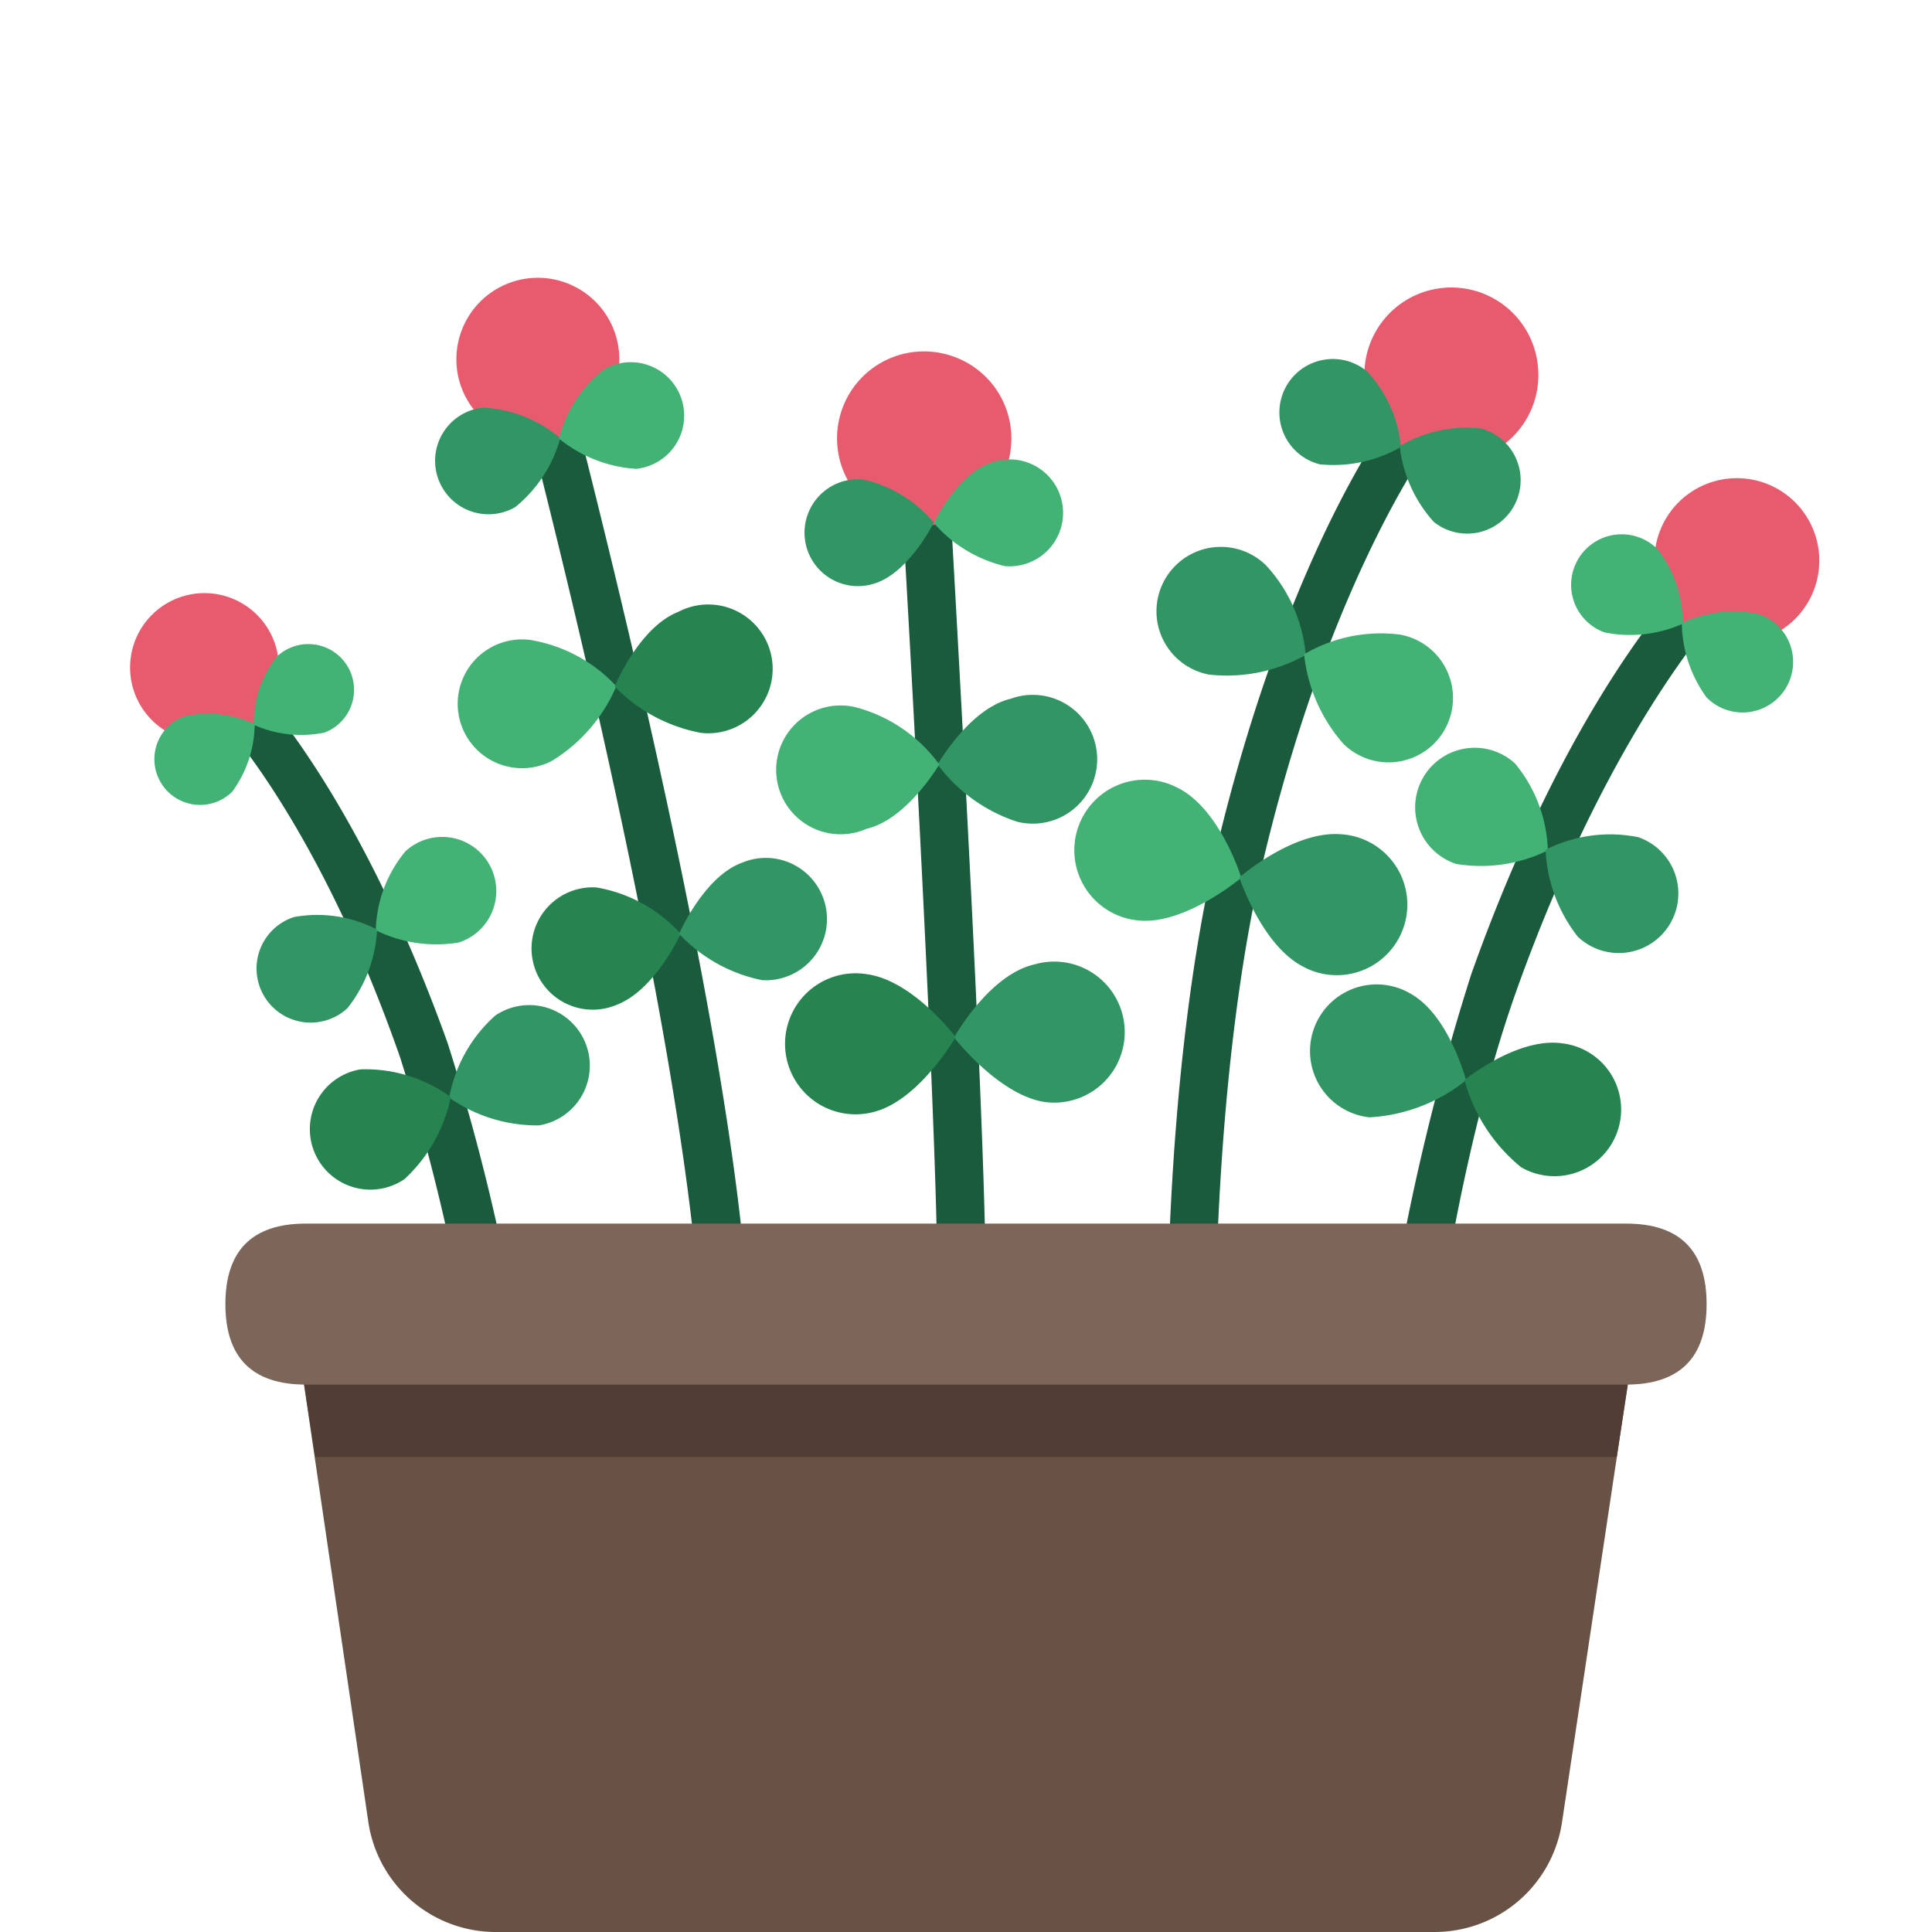 <?xml version="1.0" standalone="no"?><!DOCTYPE svg PUBLIC "-//W3C//DTD SVG 1.1//EN" "http://www.w3.org/Graphics/SVG/1.1/DTD/svg11.dtd"><svg t="1643266658058" class="icon" viewBox="0 0 1024 1024" version="1.1" xmlns="http://www.w3.org/2000/svg" p-id="8408" xmlns:xlink="http://www.w3.org/1999/xlink" width="64" height="64"><defs><style type="text/css">@font-face { font-family: "Leelawadee UI Web"; src: url("https://static2.sharepointonline.com/files/fabric/assets/fonts/leelawadeeui-thai/leelawadeeui-light.woff2") format("woff2"), url("https://static2.sharepointonline.com/files/fabric/assets/fonts/leelawadeeui-thai/leelawadeeui-light.woff") format("woff"); font-weight: 100; font-style: normal; font-display: swap; }
@font-face { font-family: "Leelawadee UI Web"; src: url("https://static2.sharepointonline.com/files/fabric/assets/fonts/leelawadeeui-thai/leelawadeeui-semilight.woff2") format("woff2"), url("https://static2.sharepointonline.com/files/fabric/assets/fonts/leelawadeeui-thai/leelawadeeui-semilight.woff") format("woff"); font-weight: 300; font-style: normal; font-display: swap; }
@font-face { font-family: "Leelawadee UI Web"; src: url("https://static2.sharepointonline.com/files/fabric/assets/fonts/leelawadeeui-thai/leelawadeeui-regular.woff2") format("woff2"), url("https://static2.sharepointonline.com/files/fabric/assets/fonts/leelawadeeui-thai/leelawadeeui-regular.woff") format("woff"); font-weight: 400; font-style: normal; font-display: swap; }
@font-face { font-family: "Leelawadee UI Web"; src: url("https://static2.sharepointonline.com/files/fabric/assets/fonts/leelawadeeui-thai/leelawadeeui-semibold.woff2") format("woff2"), url("https://static2.sharepointonline.com/files/fabric/assets/fonts/leelawadeeui-thai/leelawadeeui-semibold.woff") format("woff"); font-weight: 600; font-style: normal; font-display: swap; }
@font-face { font-family: "Leelawadee UI Web"; src: url("https://static2.sharepointonline.com/files/fabric/assets/fonts/leelawadeeui-thai/leelawadeeui-bold.woff2") format("woff2"), url("https://static2.sharepointonline.com/files/fabric/assets/fonts/leelawadeeui-thai/leelawadeeui-bold.woff") format("woff"); font-weight: 700; font-style: normal; font-display: swap; }
@font-face { font-family: "Segoe UI Web (Arabic)"; src: url("https://static2.sharepointonline.com/files/fabric/assets/fonts/segoeui-arabic/segoeui-light.woff2") format("woff2"), url("https://static2.sharepointonline.com/files/fabric/assets/fonts/segoeui-arabic/segoeui-light.woff") format("woff"); font-weight: 100; font-style: normal; font-display: swap; }
@font-face { font-family: "Segoe UI Web (Arabic)"; src: url("https://static2.sharepointonline.com/files/fabric/assets/fonts/segoeui-arabic/segoeui-semilight.woff2") format("woff2"), url("https://static2.sharepointonline.com/files/fabric/assets/fonts/segoeui-arabic/segoeui-semilight.woff") format("woff"); font-weight: 300; font-style: normal; font-display: swap; }
@font-face { font-family: "Segoe UI Web (Arabic)"; src: url("https://static2.sharepointonline.com/files/fabric/assets/fonts/segoeui-arabic/segoeui-regular.woff2") format("woff2"), url("https://static2.sharepointonline.com/files/fabric/assets/fonts/segoeui-arabic/segoeui-regular.woff") format("woff"); font-weight: 400; font-style: normal; font-display: swap; }
@font-face { font-family: "Segoe UI Web (Arabic)"; src: url("https://static2.sharepointonline.com/files/fabric/assets/fonts/segoeui-arabic/segoeui-semibold.woff2") format("woff2"), url("https://static2.sharepointonline.com/files/fabric/assets/fonts/segoeui-arabic/segoeui-semibold.woff") format("woff"); font-weight: 600; font-style: normal; font-display: swap; }
@font-face { font-family: "Segoe UI Web (Arabic)"; src: url("https://static2.sharepointonline.com/files/fabric/assets/fonts/segoeui-arabic/segoeui-bold.woff2") format("woff2"), url("https://static2.sharepointonline.com/files/fabric/assets/fonts/segoeui-arabic/segoeui-bold.woff") format("woff"); font-weight: 700; font-style: normal; font-display: swap; }
@font-face { font-family: "Segoe UI Web (Cyrillic)"; src: url("https://static2.sharepointonline.com/files/fabric/assets/fonts/segoeui-cyrillic/segoeui-light.woff2") format("woff2"), url("https://static2.sharepointonline.com/files/fabric/assets/fonts/segoeui-cyrillic/segoeui-light.woff") format("woff"); font-weight: 100; font-style: normal; font-display: swap; }
@font-face { font-family: "Segoe UI Web (Cyrillic)"; src: url("https://static2.sharepointonline.com/files/fabric/assets/fonts/segoeui-cyrillic/segoeui-semilight.woff2") format("woff2"), url("https://static2.sharepointonline.com/files/fabric/assets/fonts/segoeui-cyrillic/segoeui-semilight.woff") format("woff"); font-weight: 300; font-style: normal; font-display: swap; }
@font-face { font-family: "Segoe UI Web (Cyrillic)"; src: url("https://static2.sharepointonline.com/files/fabric/assets/fonts/segoeui-cyrillic/segoeui-regular.woff2") format("woff2"), url("https://static2.sharepointonline.com/files/fabric/assets/fonts/segoeui-cyrillic/segoeui-regular.woff") format("woff"); font-weight: 400; font-style: normal; font-display: swap; }
@font-face { font-family: "Segoe UI Web (Cyrillic)"; src: url("https://static2.sharepointonline.com/files/fabric/assets/fonts/segoeui-cyrillic/segoeui-semibold.woff2") format("woff2"), url("https://static2.sharepointonline.com/files/fabric/assets/fonts/segoeui-cyrillic/segoeui-semibold.woff") format("woff"); font-weight: 600; font-style: normal; font-display: swap; }
@font-face { font-family: "Segoe UI Web (Cyrillic)"; src: url("https://static2.sharepointonline.com/files/fabric/assets/fonts/segoeui-cyrillic/segoeui-bold.woff2") format("woff2"), url("https://static2.sharepointonline.com/files/fabric/assets/fonts/segoeui-cyrillic/segoeui-bold.woff") format("woff"); font-weight: 700; font-style: normal; font-display: swap; }
@font-face { font-family: "Segoe UI Web (East European)"; src: url("https://static2.sharepointonline.com/files/fabric/assets/fonts/segoeui-easteuropean/segoeui-light.woff2") format("woff2"), url("https://static2.sharepointonline.com/files/fabric/assets/fonts/segoeui-easteuropean/segoeui-light.woff") format("woff"); font-weight: 100; font-style: normal; font-display: swap; }
@font-face { font-family: "Segoe UI Web (East European)"; src: url("https://static2.sharepointonline.com/files/fabric/assets/fonts/segoeui-easteuropean/segoeui-semilight.woff2") format("woff2"), url("https://static2.sharepointonline.com/files/fabric/assets/fonts/segoeui-easteuropean/segoeui-semilight.woff") format("woff"); font-weight: 300; font-style: normal; font-display: swap; }
@font-face { font-family: "Segoe UI Web (East European)"; src: url("https://static2.sharepointonline.com/files/fabric/assets/fonts/segoeui-easteuropean/segoeui-regular.woff2") format("woff2"), url("https://static2.sharepointonline.com/files/fabric/assets/fonts/segoeui-easteuropean/segoeui-regular.woff") format("woff"); font-weight: 400; font-style: normal; font-display: swap; }
@font-face { font-family: "Segoe UI Web (East European)"; src: url("https://static2.sharepointonline.com/files/fabric/assets/fonts/segoeui-easteuropean/segoeui-semibold.woff2") format("woff2"), url("https://static2.sharepointonline.com/files/fabric/assets/fonts/segoeui-easteuropean/segoeui-semibold.woff") format("woff"); font-weight: 600; font-style: normal; font-display: swap; }
@font-face { font-family: "Segoe UI Web (East European)"; src: url("https://static2.sharepointonline.com/files/fabric/assets/fonts/segoeui-easteuropean/segoeui-bold.woff2") format("woff2"), url("https://static2.sharepointonline.com/files/fabric/assets/fonts/segoeui-easteuropean/segoeui-bold.woff") format("woff"); font-weight: 700; font-style: normal; font-display: swap; }
@font-face { font-family: "Segoe UI Web (Greek)"; src: url("https://static2.sharepointonline.com/files/fabric/assets/fonts/segoeui-greek/segoeui-light.woff2") format("woff2"), url("https://static2.sharepointonline.com/files/fabric/assets/fonts/segoeui-greek/segoeui-light.woff") format("woff"); font-weight: 100; font-style: normal; font-display: swap; }
@font-face { font-family: "Segoe UI Web (Greek)"; src: url("https://static2.sharepointonline.com/files/fabric/assets/fonts/segoeui-greek/segoeui-semilight.woff2") format("woff2"), url("https://static2.sharepointonline.com/files/fabric/assets/fonts/segoeui-greek/segoeui-semilight.woff") format("woff"); font-weight: 300; font-style: normal; font-display: swap; }
@font-face { font-family: "Segoe UI Web (Greek)"; src: url("https://static2.sharepointonline.com/files/fabric/assets/fonts/segoeui-greek/segoeui-regular.woff2") format("woff2"), url("https://static2.sharepointonline.com/files/fabric/assets/fonts/segoeui-greek/segoeui-regular.woff") format("woff"); font-weight: 400; font-style: normal; font-display: swap; }
@font-face { font-family: "Segoe UI Web (Greek)"; src: url("https://static2.sharepointonline.com/files/fabric/assets/fonts/segoeui-greek/segoeui-semibold.woff2") format("woff2"), url("https://static2.sharepointonline.com/files/fabric/assets/fonts/segoeui-greek/segoeui-semibold.woff") format("woff"); font-weight: 600; font-style: normal; font-display: swap; }
@font-face { font-family: "Segoe UI Web (Greek)"; src: url("https://static2.sharepointonline.com/files/fabric/assets/fonts/segoeui-greek/segoeui-bold.woff2") format("woff2"), url("https://static2.sharepointonline.com/files/fabric/assets/fonts/segoeui-greek/segoeui-bold.woff") format("woff"); font-weight: 700; font-style: normal; font-display: swap; }
@font-face { font-family: "Segoe UI Web (Hebrew)"; src: url("https://static2.sharepointonline.com/files/fabric/assets/fonts/segoeui-hebrew/segoeui-light.woff2") format("woff2"), url("https://static2.sharepointonline.com/files/fabric/assets/fonts/segoeui-hebrew/segoeui-light.woff") format("woff"); font-weight: 100; font-style: normal; font-display: swap; }
@font-face { font-family: "Segoe UI Web (Hebrew)"; src: url("https://static2.sharepointonline.com/files/fabric/assets/fonts/segoeui-hebrew/segoeui-semilight.woff2") format("woff2"), url("https://static2.sharepointonline.com/files/fabric/assets/fonts/segoeui-hebrew/segoeui-semilight.woff") format("woff"); font-weight: 300; font-style: normal; font-display: swap; }
@font-face { font-family: "Segoe UI Web (Hebrew)"; src: url("https://static2.sharepointonline.com/files/fabric/assets/fonts/segoeui-hebrew/segoeui-regular.woff2") format("woff2"), url("https://static2.sharepointonline.com/files/fabric/assets/fonts/segoeui-hebrew/segoeui-regular.woff") format("woff"); font-weight: 400; font-style: normal; font-display: swap; }
@font-face { font-family: "Segoe UI Web (Hebrew)"; src: url("https://static2.sharepointonline.com/files/fabric/assets/fonts/segoeui-hebrew/segoeui-semibold.woff2") format("woff2"), url("https://static2.sharepointonline.com/files/fabric/assets/fonts/segoeui-hebrew/segoeui-semibold.woff") format("woff"); font-weight: 600; font-style: normal; font-display: swap; }
@font-face { font-family: "Segoe UI Web (Hebrew)"; src: url("https://static2.sharepointonline.com/files/fabric/assets/fonts/segoeui-hebrew/segoeui-bold.woff2") format("woff2"), url("https://static2.sharepointonline.com/files/fabric/assets/fonts/segoeui-hebrew/segoeui-bold.woff") format("woff"); font-weight: 700; font-style: normal; font-display: swap; }
@font-face { font-family: "Segoe UI Web (Vietnamese)"; src: url("https://static2.sharepointonline.com/files/fabric/assets/fonts/segoeui-vietnamese/segoeui-light.woff2") format("woff2"), url("https://static2.sharepointonline.com/files/fabric/assets/fonts/segoeui-vietnamese/segoeui-light.woff") format("woff"); font-weight: 100; font-style: normal; font-display: swap; }
@font-face { font-family: "Segoe UI Web (Vietnamese)"; src: url("https://static2.sharepointonline.com/files/fabric/assets/fonts/segoeui-vietnamese/segoeui-semilight.woff2") format("woff2"), url("https://static2.sharepointonline.com/files/fabric/assets/fonts/segoeui-vietnamese/segoeui-semilight.woff") format("woff"); font-weight: 300; font-style: normal; font-display: swap; }
@font-face { font-family: "Segoe UI Web (Vietnamese)"; src: url("https://static2.sharepointonline.com/files/fabric/assets/fonts/segoeui-vietnamese/segoeui-regular.woff2") format("woff2"), url("https://static2.sharepointonline.com/files/fabric/assets/fonts/segoeui-vietnamese/segoeui-regular.woff") format("woff"); font-weight: 400; font-style: normal; font-display: swap; }
@font-face { font-family: "Segoe UI Web (Vietnamese)"; src: url("https://static2.sharepointonline.com/files/fabric/assets/fonts/segoeui-vietnamese/segoeui-semibold.woff2") format("woff2"), url("https://static2.sharepointonline.com/files/fabric/assets/fonts/segoeui-vietnamese/segoeui-semibold.woff") format("woff"); font-weight: 600; font-style: normal; font-display: swap; }
@font-face { font-family: "Segoe UI Web (Vietnamese)"; src: url("https://static2.sharepointonline.com/files/fabric/assets/fonts/segoeui-vietnamese/segoeui-bold.woff2") format("woff2"), url("https://static2.sharepointonline.com/files/fabric/assets/fonts/segoeui-vietnamese/segoeui-bold.woff") format("woff"); font-weight: 700; font-style: normal; font-display: swap; }
@font-face { font-family: "Segoe UI Web (West European)"; src: local("Segoe UI Light"), url("https://static2.sharepointonline.com/files/fabric/assets/fonts/segoeui-westeuropean/segoeui-light.woff2") format("woff2"), url("https://static2.sharepointonline.com/files/fabric/assets/fonts/segoeui-westeuropean/segoeui-light.woff") format("woff"); font-weight: 100; font-style: normal; font-display: swap; }
@font-face { font-family: "Segoe UI Web (West European)"; src: local("Segoe UI SemiLight"), url("https://static2.sharepointonline.com/files/fabric/assets/fonts/segoeui-westeuropean/segoeui-semilight.woff2") format("woff2"), url("https://static2.sharepointonline.com/files/fabric/assets/fonts/segoeui-westeuropean/segoeui-semilight.woff") format("woff"); font-weight: 300; font-style: normal; font-display: swap; }
@font-face { font-family: "Segoe UI Web (West European)"; src: local("Segoe UI"), url("https://static2.sharepointonline.com/files/fabric/assets/fonts/segoeui-westeuropean/segoeui-regular.woff2") format("woff2"), url("https://static2.sharepointonline.com/files/fabric/assets/fonts/segoeui-westeuropean/segoeui-regular.woff") format("woff"); font-weight: 400; font-style: normal; font-display: swap; }
@font-face { font-family: "Segoe UI Web (West European)"; src: local("Segoe UI SemiBold"), url("https://static2.sharepointonline.com/files/fabric/assets/fonts/segoeui-westeuropean/segoeui-semibold.woff2") format("woff2"), url("https://static2.sharepointonline.com/files/fabric/assets/fonts/segoeui-westeuropean/segoeui-semibold.woff") format("woff"); font-weight: 600; font-style: normal; font-display: swap; }
@font-face { font-family: "Segoe UI Web (West European)"; src: local("Segoe UI Bold"), url("https://static2.sharepointonline.com/files/fabric/assets/fonts/segoeui-westeuropean/segoeui-bold.woff2") format("woff2"), url("https://static2.sharepointonline.com/files/fabric/assets/fonts/segoeui-westeuropean/segoeui-bold.woff") format("woff"); font-weight: 700; font-style: normal; font-display: swap; }
@font-face { src: url("https://static2.sharepointonline.com/files/fabric/assets/fonts/selawik/selawik-light.woff2") format("woff2"), url("https://static2.sharepointonline.com/files/fabric/assets/fonts/selawik/selawik-light.woff") format("woff"); font-weight: 100; font-style: normal; font-display: swap; }
@font-face { src: url("https://static2.sharepointonline.com/files/fabric/assets/fonts/selawik/selawik-semilight.woff2") format("woff2"), url("https://static2.sharepointonline.com/files/fabric/assets/fonts/selawik/selawik-semilight.woff") format("woff"); font-weight: 300; font-style: normal; font-display: swap; }
@font-face { src: url("https://static2.sharepointonline.com/files/fabric/assets/fonts/selawik/selawik-regular.woff2") format("woff2"), url("https://static2.sharepointonline.com/files/fabric/assets/fonts/selawik/selawik-regular.woff") format("woff"); font-weight: 400; font-style: normal; font-display: swap; }
@font-face { src: url("https://static2.sharepointonline.com/files/fabric/assets/fonts/selawik/selawik-semibold.woff2") format("woff2"), url("https://static2.sharepointonline.com/files/fabric/assets/fonts/selawik/selawik-semibold.woff") format("woff"); font-weight: 600; font-style: normal; font-display: swap; }
@font-face { src: url("https://static2.sharepointonline.com/files/fabric/assets/fonts/selawik/selawik-bold.woff2") format("woff2"), url("https://static2.sharepointonline.com/files/fabric/assets/fonts/selawik/selawik-bold.woff") format("woff"); font-weight: 700; font-style: normal; font-display: swap; }
@font-face { font-family: "Segoe UI Web (Armenian)"; src: url("https://static2.sharepointonline.com/files/fabric/assets/fonts/segoeui-armenian/segoeui-light.woff2") format("woff2"), url("https://static2.sharepointonline.com/files/fabric/assets/fonts/segoeui-armenian/segoeui-light.woff") format("woff"); font-weight: 100; font-style: normal; font-display: swap; }
@font-face { font-family: "Segoe UI Web (Armenian)"; src: url("https://static2.sharepointonline.com/files/fabric/assets/fonts/segoeui-armenian/segoeui-semilight.woff2") format("woff2"), url("https://static2.sharepointonline.com/files/fabric/assets/fonts/segoeui-armenian/segoeui-semilight.woff") format("woff"); font-weight: 300; font-style: normal; font-display: swap; }
@font-face { font-family: "Segoe UI Web (Armenian)"; src: url("https://static2.sharepointonline.com/files/fabric/assets/fonts/segoeui-armenian/segoeui-regular.woff2") format("woff2"), url("https://static2.sharepointonline.com/files/fabric/assets/fonts/segoeui-armenian/segoeui-regular.woff") format("woff"); font-weight: 400; font-style: normal; font-display: swap; }
@font-face { font-family: "Segoe UI Web (Armenian)"; src: url("https://static2.sharepointonline.com/files/fabric/assets/fonts/segoeui-armenian/segoeui-semibold.woff2") format("woff2"), url("https://static2.sharepointonline.com/files/fabric/assets/fonts/segoeui-armenian/segoeui-semibold.woff") format("woff"); font-weight: 600; font-style: normal; font-display: swap; }
@font-face { font-family: "Segoe UI Web (Armenian)"; src: url("https://static2.sharepointonline.com/files/fabric/assets/fonts/segoeui-armenian/segoeui-bold.woff2") format("woff2"), url("https://static2.sharepointonline.com/files/fabric/assets/fonts/segoeui-armenian/segoeui-bold.woff") format("woff"); font-weight: 700; font-style: normal; font-display: swap; }
@font-face { font-family: "Segoe UI Web (Georgian)"; src: url("https://static2.sharepointonline.com/files/fabric/assets/fonts/segoeui-georgian/segoeui-light.woff2") format("woff2"), url("https://static2.sharepointonline.com/files/fabric/assets/fonts/segoeui-georgian/segoeui-light.woff") format("woff"); font-weight: 100; font-style: normal; font-display: swap; }
@font-face { font-family: "Segoe UI Web (Georgian)"; src: url("https://static2.sharepointonline.com/files/fabric/assets/fonts/segoeui-georgian/segoeui-semilight.woff2") format("woff2"), url("https://static2.sharepointonline.com/files/fabric/assets/fonts/segoeui-georgian/segoeui-semilight.woff") format("woff"); font-weight: 300; font-style: normal; font-display: swap; }
@font-face { font-family: "Segoe UI Web (Georgian)"; src: url("https://static2.sharepointonline.com/files/fabric/assets/fonts/segoeui-georgian/segoeui-regular.woff2") format("woff2"), url("https://static2.sharepointonline.com/files/fabric/assets/fonts/segoeui-georgian/segoeui-regular.woff") format("woff"); font-weight: 400; font-style: normal; font-display: swap; }
@font-face { font-family: "Segoe UI Web (Georgian)"; src: url("https://static2.sharepointonline.com/files/fabric/assets/fonts/segoeui-georgian/segoeui-semibold.woff2") format("woff2"), url("https://static2.sharepointonline.com/files/fabric/assets/fonts/segoeui-georgian/segoeui-semibold.woff") format("woff"); font-weight: 600; font-style: normal; font-display: swap; }
@font-face { font-family: "Segoe UI Web (Georgian)"; src: url("https://static2.sharepointonline.com/files/fabric/assets/fonts/segoeui-georgian/segoeui-bold.woff2") format("woff2"), url("https://static2.sharepointonline.com/files/fabric/assets/fonts/segoeui-georgian/segoeui-bold.woff") format("woff"); font-weight: 700; font-style: normal; font-display: swap; }
@font-face { font-family: "Leelawadee UI Web"; src: url("https://static2.sharepointonline.com/files/fabric/assets/fonts/leelawadeeui-thai/leelawadeeui-semilight.woff2") format("woff2"), url("https://static2.sharepointonline.com/files/fabric/assets/fonts/leelawadeeui-thai/leelawadeeui-semilight.woff") format("woff"); font-weight: 100; font-style: normal; font-display: swap; }
@font-face { font-family: "Leelawadee UI Web"; src: url("https://static2.sharepointonline.com/files/fabric/assets/fonts/leelawadeeui-thai/leelawadeeui-bold.woff2") format("woff2"), url("https://static2.sharepointonline.com/files/fabric/assets/fonts/leelawadeeui-thai/leelawadeeui-bold.woff") format("woff"); font-weight: 600; font-style: normal; font-display: swap; }
@font-face { font-family: FabricMDL2Icons; src: url("fabric-icons.woff") format("woff"); }
</style></defs><path d="M631.466 752.978a12.8 12.8 0 0 1-12.8-12.459c0-6.827-3.925-167.594 27.477-296.276 38.4-157.183 93.354-227.327 95.573-230.228a12.8 12.8 0 0 1 19.968 15.872s-53.93 69.461-90.794 220.5c-30.72 125.439-26.795 287.914-26.795 290.132a12.8 12.8 0 0 1-12.459 13.141z" fill="#1A5B3E" p-id="8409"></path><path d="M769.263 198.648m-45.838 4.713a46.08 46.08 0 1 0 91.676-9.425 46.08 46.08 0 1 0-91.676 9.425Z" fill="#E85B6F" p-id="8410"></path><path d="M692.053 347.135a85.333 85.333 0 0 1-51.2 10.411 34.133 34.133 0 1 1 30.037-58.026 80.042 80.042 0 0 1 21.163 47.616z" fill="#329664" p-id="8411"></path><path d="M691.199 346.793a85.333 85.333 0 0 0 20.992 47.616 34.133 34.133 0 1 0 30.037-58.026 80.042 80.042 0 0 0-51.029 10.411zM657.919 465.235s-29.184 24.576-53.589 22.699a37.376 37.376 0 1 1 19.968-70.314c22.528 11.264 33.621 47.616 33.621 47.616z" fill="#42B275" p-id="8412"></path><path d="M656.895 465.065s11.776 36.181 34.133 47.445a37.376 37.376 0 1 0 19.968-70.314c-25.429-2.219-54.101 22.869-54.101 22.869zM742.57 236.884a71.68 71.68 0 0 1-43.008 9.216 28.331 28.331 0 1 1 24.917-49.322 68.266 68.266 0 0 1 18.091 40.107z" fill="#329664" p-id="8413"></path><path d="M741.887 236.543a71.68 71.68 0 0 0 18.091 40.107 28.331 28.331 0 1 0 25.088-49.493 68.266 68.266 0 0 0-43.178 9.387z" fill="#329664" p-id="8414"></path><path d="M737.962 806.738h-1.024a12.8 12.8 0 0 1-11.776-13.653 1250.128 1250.128 0 0 1 54.613-276.65c51.2-144.383 110.08-204.799 112.469-207.871a12.8 12.8 0 0 1 18.261 17.067S853.332 386.388 803.839 524.798C762.879 639.827 750.932 793.426 750.932 794.962a12.8 12.8 0 0 1-12.971 11.776z" fill="#1A5B3E" p-id="8415"></path><path d="M920.574 297.129m-43.69 0a43.69 43.69 0 1 0 87.381 0 43.69 43.69 0 1 0-87.381 0Z" fill="#E85B6F" p-id="8416"></path><path d="M820.393 450.729a80.213 80.213 0 0 1-48.64 7.168 31.573 31.573 0 1 1 31.232-53.248 75.776 75.776 0 0 1 17.408 46.08z" fill="#42B275" p-id="8417"></path><path d="M819.199 450.388a80.213 80.213 0 0 0 17.067 46.08A31.573 31.573 0 1 0 868.351 443.732a75.776 75.776 0 0 0-49.152 6.656zM777.044 572.584a89.77 89.77 0 0 1-51.2 19.627 35.328 35.328 0 1 1 21.504-65.706c20.651 11.264 29.696 46.08 29.696 46.08z" fill="#329664" p-id="8418"></path><path d="M776.191 572.414a89.77 89.77 0 0 0 30.037 46.25 35.328 35.328 0 1 0 21.504-65.706c-23.552-3.243-51.541 19.456-51.541 19.456z" fill="#258450" p-id="8419"></path><path d="M891.902 330.58a68.266 68.266 0 0 1-41.472 4.608 26.795 26.795 0 1 1 28.16-44.032 64.17 64.17 0 0 1 13.312 39.424z" fill="#42B275" p-id="8420"></path><path d="M891.39 330.239a68.266 68.266 0 0 0 13.141 39.424 26.795 26.795 0 1 0 28.16-44.032 64.17 64.17 0 0 0-41.301 4.608z" fill="#42B275" p-id="8421"></path><path d="M273.068 816.637a12.8 12.8 0 0 1-12.8-11.776 1128.273 1128.273 0 0 0-48.128-244.223c-43.69-125.269-95.061-179.029-95.573-179.541a12.8 12.8 0 0 1 18.261-17.067c2.219 2.219 55.466 57.685 102.4 188.757A1132.539 1132.539 0 0 1 286.721 802.13a12.8 12.8 0 0 1-11.776 13.653z" fill="#1A5B3E" p-id="8422"></path><path d="M108.375 353.791m-39.424 0a39.424 39.424 0 1 0 78.848 0 39.424 39.424 0 1 0-78.848 0Z" fill="#E85B6F" p-id="8423"></path><path d="M199.169 493.054a72.704 72.704 0 0 0 44.032 6.485 28.672 28.672 0 1 0-28.331-48.298 68.266 68.266 0 0 0-15.701 41.813z" fill="#42B275" p-id="8424"></path><path d="M199.852 492.713a72.704 72.704 0 0 1-15.701 41.642 28.672 28.672 0 1 1-28.331-48.298 68.266 68.266 0 0 1 44.032 6.656zM238.081 581.8a81.408 81.408 0 0 0 47.616 14.677 32.085 32.085 0 1 0-23.211-58.197 76.8 76.8 0 0 0-24.405 43.52z" fill="#329664" p-id="8425"></path><path d="M238.934 581.459a81.408 81.408 0 0 1-24.576 43.52 32.085 32.085 0 1 1-23.211-58.197 76.8 76.8 0 0 1 47.786 14.677z" fill="#258450" p-id="8426"></path><path d="M134.487 384.169a61.44 61.44 0 0 0 37.547 4.096 24.235 24.235 0 1 0-25.6-39.936 58.026 58.026 0 0 0-11.947 35.84z" fill="#42B275" p-id="8427"></path><path d="M134.999 383.828a61.44 61.44 0 0 1-11.947 35.84 24.235 24.235 0 1 1-25.6-39.936 58.026 58.026 0 0 1 37.547 4.096z" fill="#42B275" p-id="8428"></path><path d="M383.318 699.731a12.8 12.8 0 0 1-12.8-11.947c-12.117-165.887-93.184-473.086-94.037-476.158a12.8 12.8 0 0 1 24.747-6.827c0 3.072 83.114 312.66 94.89 481.107a12.8 12.8 0 0 1-11.947 13.653z" fill="#1A5B3E" p-id="8429"></path><path d="M285.071 190.416m-36.286 23.403a43.178 43.178 0 1 0 72.572-46.806 43.178 43.178 0 1 0-72.572 46.806Z" fill="#E85B6F" p-id="8430"></path><path d="M296.961 232.276a71.68 71.68 0 0 1-23.893 36.523 28.331 28.331 0 1 1-17.067-52.736 68.266 68.266 0 0 1 40.96 16.213z" fill="#329664" p-id="8431"></path><path d="M296.278 232.447a71.68 71.68 0 0 0 40.96 16.043 28.331 28.331 0 1 0-17.067-52.736 68.266 68.266 0 0 0-23.893 36.693zM326.657 363.689a85.333 85.333 0 0 1-34.133 39.595 34.133 34.133 0 1 1-11.947-64.17 80.042 80.042 0 0 1 46.08 24.576z" fill="#42B275" p-id="8432"></path><path d="M325.803 363.86a85.333 85.333 0 0 0 45.738 24.576 34.133 34.133 0 1 0-11.947-64.17c-20.992 8.192-33.792 39.595-33.792 39.595zM360.79 494.931s-13.653 30.037-34.133 37.717a32.427 32.427 0 1 1-10.581-62.293A77.824 77.824 0 0 1 360.79 494.931z" fill="#258450" p-id="8433"></path><path d="M359.937 494.931a82.432 82.432 0 0 0 44.032 24.576 32.427 32.427 0 1 0-10.581-62.293c-20.309 7.339-33.451 37.717-33.451 37.717z" fill="#329664" p-id="8434"></path><path d="M509.611 692.051a12.8 12.8 0 0 1-12.8-12.8c0-90.453-18.603-411.134-18.944-414.377a12.8 12.8 0 1 1 25.6-1.536c0 3.243 18.944 324.265 18.944 415.913a12.8 12.8 0 0 1-12.8 12.8z" fill="#1A5B3E" p-id="8435"></path><path d="M489.851 232.372m-14.239 43.825a46.08 46.08 0 1 0 28.479-87.649 46.08 46.08 0 1 0-28.479 87.649Z" fill="#E85B6F" p-id="8436"></path><path d="M494.933 277.162a71.68 71.68 0 0 0 37.547 22.869 28.331 28.331 0 1 0-7.168-54.784c-17.92 5.973-30.379 31.915-30.379 31.915z" fill="#42B275" p-id="8437"></path><path d="M494.933 276.991s-12.8 25.771-30.379 31.915a28.331 28.331 0 1 1-7.168-54.784 68.266 68.266 0 0 1 37.547 22.869zM496.981 405.161a85.333 85.333 0 0 0 42.154 30.379 34.133 34.133 0 1 0-3.413-65.194c-21.845 5.12-38.741 34.816-38.741 34.816z" fill="#329664" p-id="8438"></path><path d="M497.835 405.161s-17.067 29.184-38.571 34.133A34.133 34.133 0 1 1 455.68 375.465a80.042 80.042 0 0 1 42.154 29.696z" fill="#42B275" p-id="8439"></path><path d="M505.685 549.886s23.381 30.208 47.616 34.133a37.376 37.376 0 1 0-4.949-72.874c-24.235 5.461-42.666 38.741-42.666 38.741z" fill="#329664" p-id="8440"></path><path d="M506.539 549.715s-19.115 32.939-42.666 39.424a37.376 37.376 0 1 1-4.949-72.874c24.917 3.072 47.616 33.451 47.616 33.451z" fill="#258450" p-id="8441"></path><path d="M760.49 1023.996H263.51a68.266 68.266 0 0 1-68.266-58.197L153.601 682.664h716.797l-42.496 283.135A68.266 68.266 0 0 1 760.49 1023.996z" fill="#685245" p-id="8442"></path><path d="M856.916 772.264l6.827-44.714H160.257l6.827 44.714h689.832z" fill="#513D33" p-id="8443"></path><path d="M119.468 648.531m42.666 0l699.731 0q42.666 0 42.666 42.666l0 0q0 42.666-42.666 42.666l-699.731 0q-42.666 0-42.666-42.666l0 0q0-42.666 42.666-42.666Z" fill="#7C6559" p-id="8444"></path></svg>